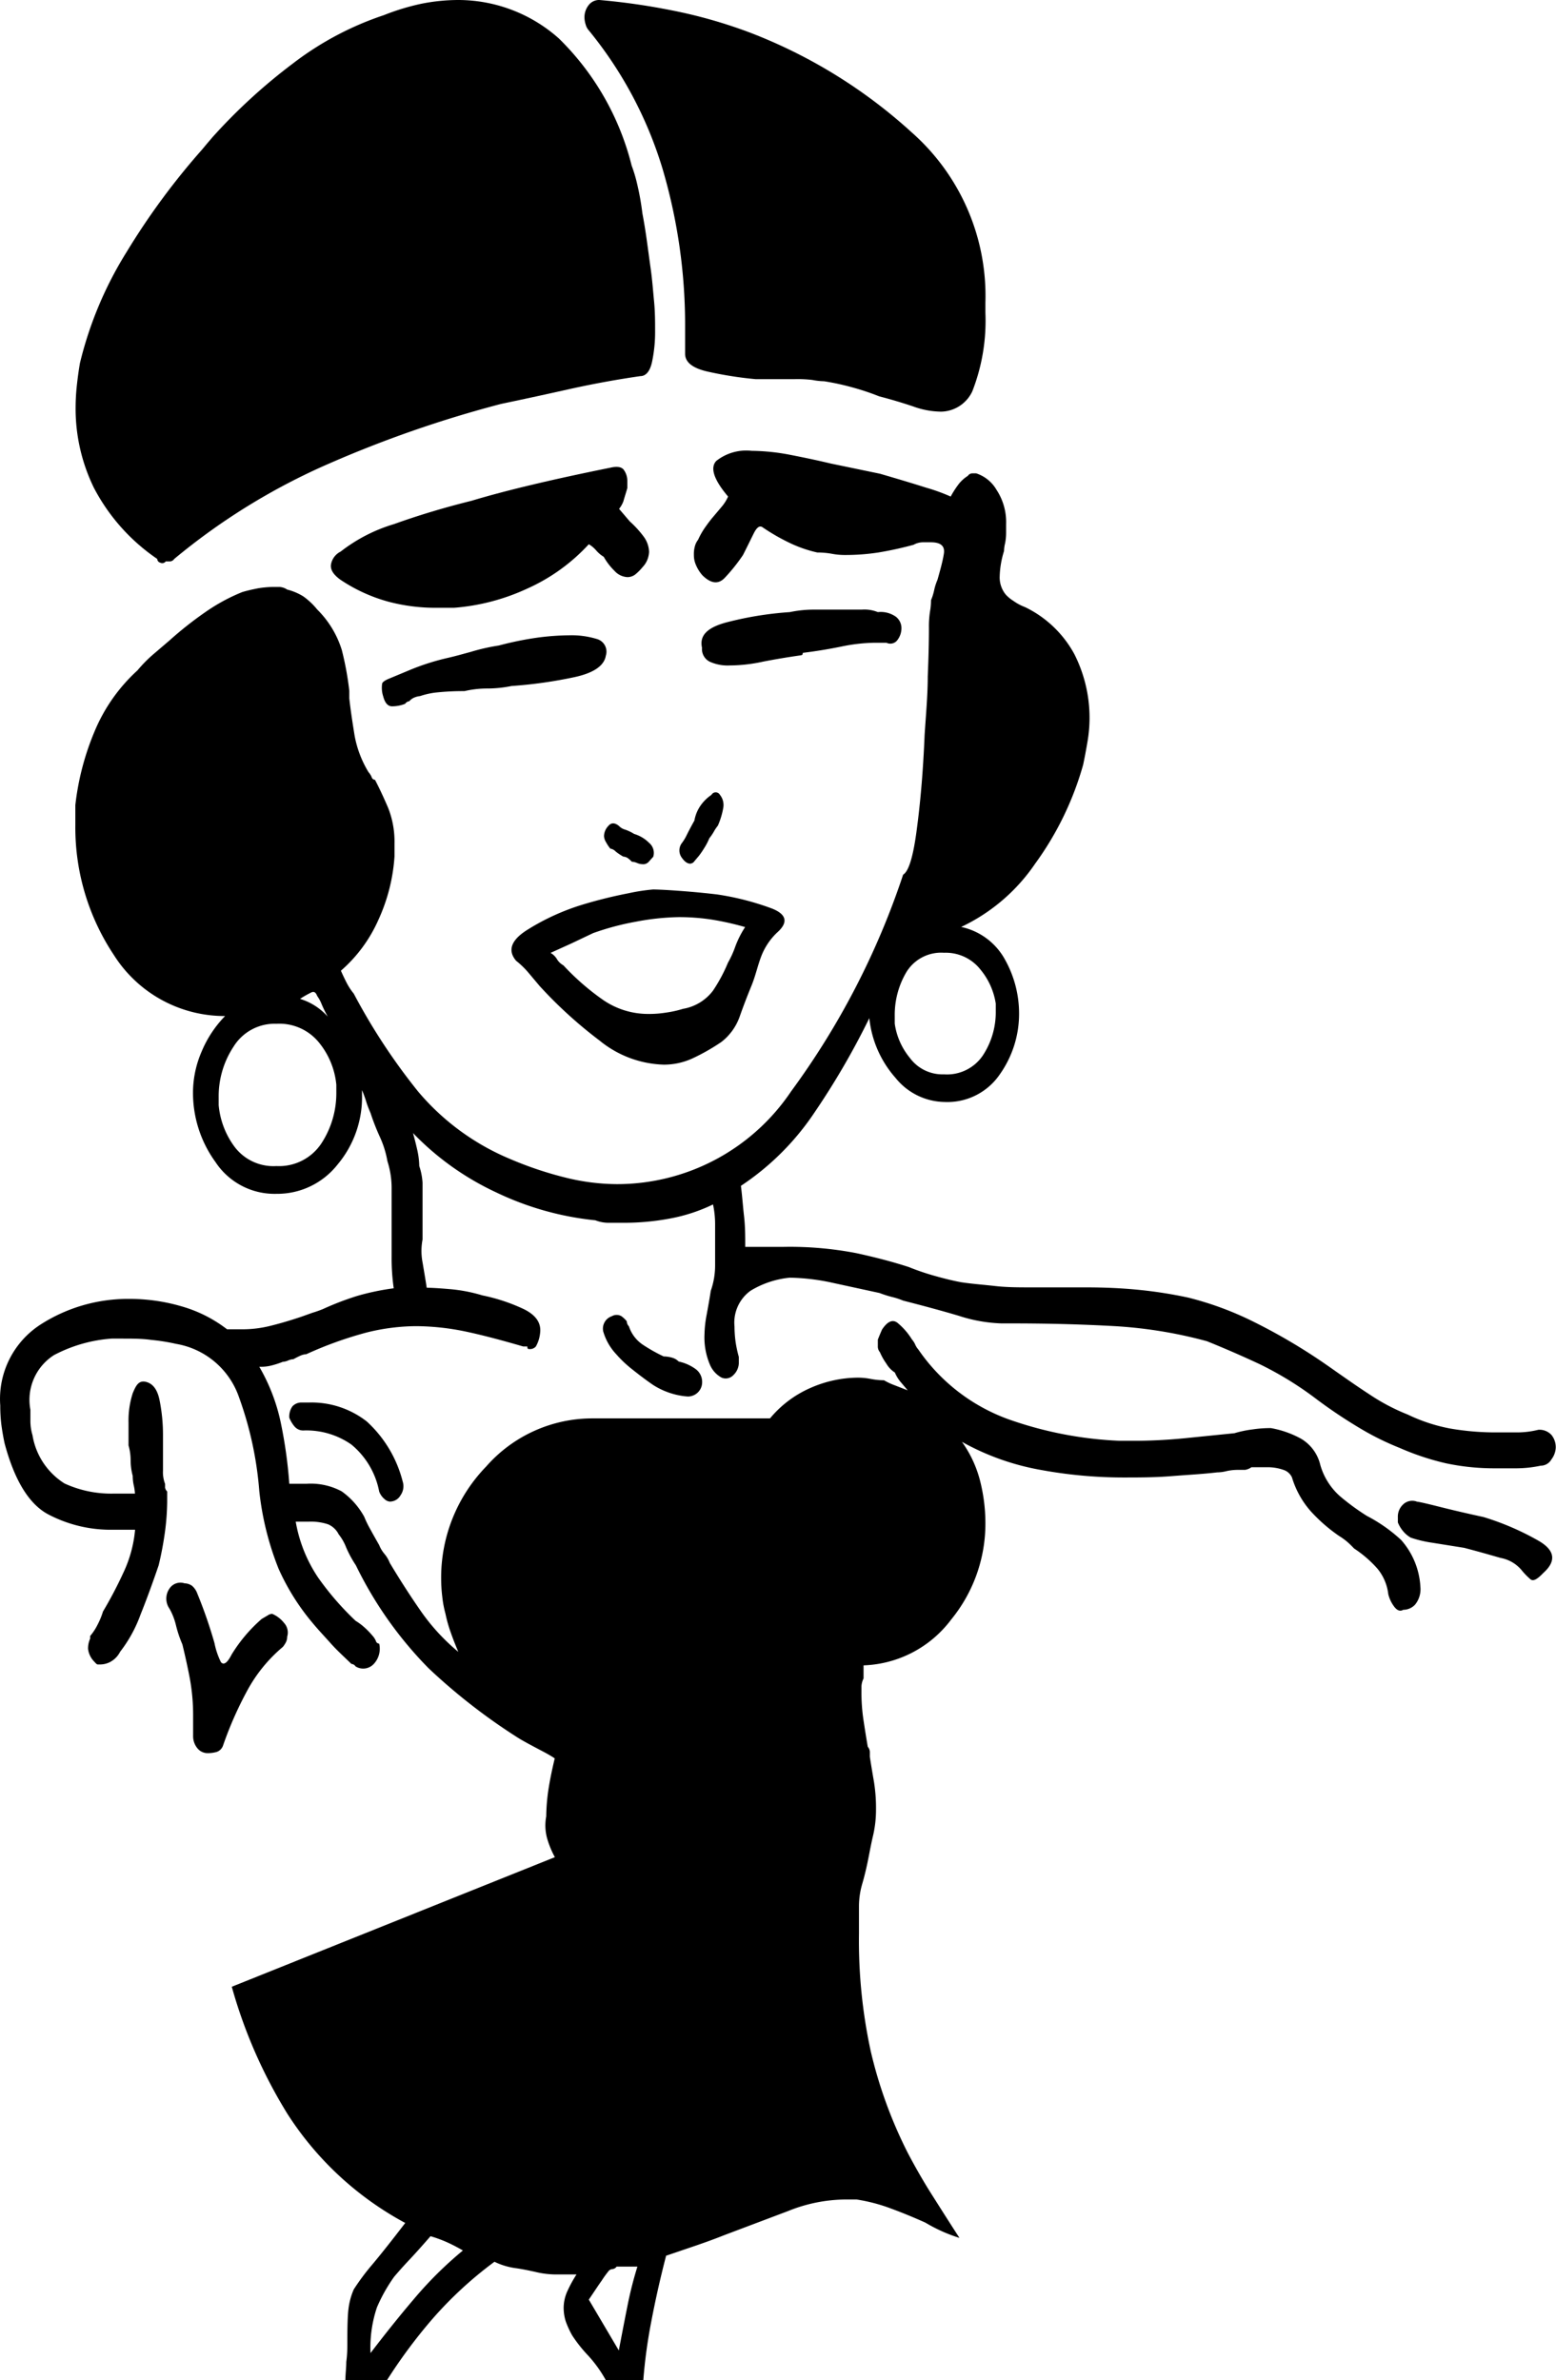 <svg id="Layer_1" data-name="Layer 1" xmlns="http://www.w3.org/2000/svg" viewBox="0 0 118.76 181.66"><title>avatar_icons</title><path d="M47.74,63.33a1.05,1.05,0,0,1-.5-.29q-.48-.39-.81,0a1.17,1.17,0,0,0-.33.77,1,1,0,0,0,.16.48,3.08,3.08,0,0,0,.32.48A.75.75,0,0,1,47,65a4.35,4.35,0,0,0,.57.38.75.75,0,0,1,.32.1,1.81,1.81,0,0,1,.33.29,1.17,1.17,0,0,1,.41.1,1.06,1.06,0,0,0,.4.09.56.56,0,0,0,.49-.19l.34-.38a1,1,0,0,0-.32-1.06,2.72,2.72,0,0,0-1.14-.68A3.4,3.4,0,0,0,47.74,63.33Z"/><path d="M47.88,37.25v-.58a1.44,1.44,0,0,0-.25-.78c-.16-.25-.51-.32-1.06-.19Q39.88,37.05,36,38.22,32.86,39,30.08,40A12.37,12.37,0,0,0,26,42.1a1.36,1.36,0,0,0-.74,1c-.05.39.19.77.74,1.16a12.45,12.45,0,0,0,3.59,1.65,14.05,14.05,0,0,0,3.76.48h1.3a16.22,16.22,0,0,0,5.56-1.45,14.35,14.35,0,0,0,4.73-3.4,2.21,2.21,0,0,1,.57.48,2.35,2.35,0,0,0,.57.48,4.76,4.76,0,0,0,.82,1.07,1.42,1.42,0,0,0,1,.48,1,1,0,0,0,.57-.19h0a4,4,0,0,0,.58-.58,1.76,1.76,0,0,0,.4-.67,2,2,0,0,0,.09-.48,2.07,2.07,0,0,0-.41-1.17,7.76,7.76,0,0,0-1.06-1.16l-.41-.48-.41-.48a2.08,2.08,0,0,0,.33-.58C47.68,37.9,47.79,37.58,47.88,37.25Z"/><path d="M29.92,53.91a2.71,2.71,0,0,0,1-.19.46.46,0,0,1,.32-.2,1,1,0,0,1,.41-.29,1.45,1.45,0,0,1,.41-.1,5.93,5.93,0,0,1,1.39-.29,19.76,19.76,0,0,1,2-.09,7.61,7.61,0,0,1,1.71-.2,9.16,9.16,0,0,0,1.88-.19,34.1,34.1,0,0,0,4.82-.68h0c1.47-.32,2.26-.88,2.38-1.64h0a1,1,0,0,0-.66-1.26,6.59,6.59,0,0,0-2.12-.29,19.45,19.45,0,0,0-2.53.19,25,25,0,0,0-2.86.59,15.14,15.14,0,0,0-2.12.48c-.66.18-1.26.35-1.8.47a18,18,0,0,0-2.78.88l-1.63.68c-.33.13-.52.26-.57.38a2.12,2.12,0,0,0,.08,1C29.38,53.65,29.6,53.91,29.92,53.91Z"/><path d="M116.14,119.85a5.3,5.3,0,0,0,.66.68h0c.22.2.54,0,1-.48,1-.9.87-1.71-.32-2.42a20.53,20.53,0,0,0-4.25-1.84c-1.2-.26-2.32-.52-3.35-.78s-1.61-.39-1.72-.39a1,1,0,0,0-1.06.2,1.27,1.27,0,0,0-.41,1v.38a2.47,2.47,0,0,0,.41.68,2.17,2.17,0,0,0,.57.48,9.11,9.11,0,0,0,1.64.39l2.44.39c1,.26,1.91.52,2.78.77A2.73,2.73,0,0,1,116.14,119.85Z"/><path d="M44.94,2.32a30.65,30.65,0,0,1,5.63,10.57A42.17,42.17,0,0,1,52.29,25V27c0,.65.57,1.1,1.71,1.36a28.74,28.74,0,0,0,3.68.58h2.94A9.29,9.29,0,0,1,62,29a5.28,5.28,0,0,0,.9.1,19,19,0,0,1,2.2.48,18.7,18.7,0,0,1,2,.67c1,.26,1.85.52,2.62.78a6.37,6.37,0,0,0,2.12.39,2.69,2.69,0,0,0,2.37-1.55,14.82,14.82,0,0,0,1-6v-.77a16.65,16.65,0,0,0-5.63-13A39.1,39.1,0,0,0,57.35,2.53,37.28,37.28,0,0,0,51.22.78,50.36,50.36,0,0,0,45.75,0a1,1,0,0,0-.82.39,1.49,1.49,0,0,0-.32,1,1.86,1.86,0,0,0,.09.48A1.09,1.09,0,0,0,44.94,2.32Z"/><path d="M15.06,133.43a1,1,0,0,0,.81.38,2.5,2.5,0,0,0,.66-.09.78.78,0,0,0,.49-.48A27.91,27.91,0,0,1,18.89,129a11.48,11.48,0,0,1,2.7-3.3,2,2,0,0,0,.25-.39,1,1,0,0,0,.08-.39,1.09,1.09,0,0,0-.25-1.06,2.28,2.28,0,0,0-.89-.68.58.58,0,0,0-.32.1l-.49.29a11.65,11.65,0,0,0-2.29,2.71c-.33.65-.61.84-.82.58a5.77,5.77,0,0,1-.49-1.45,35.92,35.92,0,0,0-1.31-3.78,1.41,1.41,0,0,0-.4-.59,1,1,0,0,0-.57-.19,1,1,0,0,0-1.15.39,1.34,1.34,0,0,0,0,1.55,4.85,4.85,0,0,1,.49,1.26,9.27,9.27,0,0,0,.49,1.46q.33,1.35.57,2.61a15.65,15.65,0,0,1,.25,2.82v1.55A1.44,1.44,0,0,0,15.06,133.43Z"/><path d="M.1,108.71c.06.45.14.94.25,1.45.76,2.85,1.88,4.66,3.34,5.43a10.24,10.24,0,0,0,4.82,1.17h1.8a9.65,9.65,0,0,1-.9,3.29A31.13,31.13,0,0,1,7.86,123,5.77,5.77,0,0,1,7.45,124a4.21,4.21,0,0,1-.57.87v.2a1.83,1.83,0,0,0-.16.77,1.65,1.65,0,0,0,.49,1c.11.13.19.2.24.2H7.7a1.66,1.66,0,0,0,.73-.2,1.83,1.83,0,0,0,.74-.77,10.33,10.33,0,0,0,1.55-2.82c.49-1.22.95-2.49,1.39-3.78a25.72,25.72,0,0,0,.49-2.62,18.58,18.58,0,0,0,.16-2.23v-.78a.56.56,0,0,1-.16-.29v-.29a2.47,2.47,0,0,1-.16-1v-2.72a13.42,13.42,0,0,0-.25-2.61c-.16-.85-.51-1.33-1.06-1.46s-.76.29-1,.87a6.79,6.79,0,0,0-.32,2.24v1.74a4.16,4.16,0,0,1,.16,1.16,4.65,4.65,0,0,0,.16,1.17,3.31,3.31,0,0,0,.09.77,3.85,3.85,0,0,1,.08.58H8.68a8.52,8.52,0,0,1-3.75-.77,5.37,5.37,0,0,1-2.45-3.69,3.78,3.78,0,0,1-.16-1.06v-.88a4.05,4.05,0,0,1,1.8-4.17,11.1,11.1,0,0,1,4.4-1.26h.82c.76,0,1.5,0,2.21.1a15,15,0,0,1,1.88.3,6.17,6.17,0,0,1,4.81,4.07,27.1,27.1,0,0,1,1.55,7.17,22.43,22.43,0,0,0,1.47,5.92,17.42,17.42,0,0,0,2.62,4.17c.43.52.89,1,1.38,1.55s1,1,1.56,1.55a.42.42,0,0,1,.32.19,1.1,1.1,0,0,0,1.39-.19,1.7,1.7,0,0,0,.41-1.55.26.26,0,0,1-.25-.2,1.36,1.36,0,0,0-.24-.38,6,6,0,0,0-.66-.68,4.36,4.36,0,0,0-.65-.48,21.92,21.92,0,0,1-2.86-3.3,11,11,0,0,1-1.71-4.27h1a4.26,4.26,0,0,1,1.46.2,1.62,1.62,0,0,1,.82.77,3.8,3.8,0,0,1,.57,1,8.5,8.5,0,0,0,.74,1.36,29.63,29.63,0,0,0,5.55,7.86,45.34,45.34,0,0,0,6.86,5.33c.43.26.9.51,1.39.77s1,.52,1.38.78c-.22.91-.38,1.71-.49,2.43a15.29,15.29,0,0,0-.16,2,3.71,3.71,0,0,0,.09,1.75,7,7,0,0,0,.57,1.36l-24.66,9.89a37.7,37.7,0,0,0,4.24,9.69,24.4,24.4,0,0,0,9,8.34c-1.09,1.42-1.94,2.49-2.54,3.2A17.65,17.65,0,0,0,27,174.74a5.31,5.31,0,0,0-.41,1.55c-.06.52-.08,1.36-.08,2.53,0,.38,0,.87-.08,1.45,0,.41-.06.89-.07,1.39h3.18A39.75,39.75,0,0,1,33,177a29.73,29.73,0,0,1,4.74-4.37,5.27,5.27,0,0,0,1.55.48c.52.07,1,.17,1.55.29a6.79,6.79,0,0,0,1.55.2H44a9.76,9.76,0,0,0-.73,1.35,3.15,3.15,0,0,0-.25,1.17,3.45,3.45,0,0,0,.16,1.06,6.9,6.9,0,0,0,.49,1.07,10.73,10.73,0,0,0,1.23,1.55,9.83,9.83,0,0,1,1.34,1.87h2.86a39.26,39.26,0,0,1,.6-4.43q.48-2.53,1.14-5.07l2.29-.78c.76-.26,1.47-.52,2.12-.78l4.9-1.85a11.9,11.9,0,0,1,4.24-.88h1a13.13,13.13,0,0,1,2.62.69c.87.32,1.74.68,2.61,1.07a12.49,12.49,0,0,0,1.31.68,12,12,0,0,0,1.3.49c-.76-1.17-1.46-2.28-2.12-3.32s-1.25-2.08-1.8-3.12a34.4,34.4,0,0,1-2.85-7.8,39.82,39.82,0,0,1-.9-9v-2.1a6.1,6.1,0,0,1,.24-1.65c.17-.58.3-1.13.41-1.65s.25-1.32.41-2a8.67,8.67,0,0,0,.24-2,12.76,12.76,0,0,0-.15-2.14c-.11-.64-.22-1.29-.32-1.94v-.38a.65.65,0,0,0-.16-.39c-.11-.65-.22-1.33-.32-2a14,14,0,0,1-.16-2.24v-.38a1.53,1.53,0,0,1,.16-.59v-1a8.73,8.73,0,0,0,6.69-3.5,11.56,11.56,0,0,0,2.61-7.37,13.21,13.21,0,0,0-.4-3.19,8.88,8.88,0,0,0-1.39-3,19.17,19.17,0,0,0,6,2.14,34.88,34.88,0,0,0,6.29.58c1.19,0,2.42,0,3.67-.1s2.43-.16,3.52-.29a3.06,3.06,0,0,0,.73-.1,3.93,3.93,0,0,1,.9-.09h.49a1.11,1.11,0,0,0,.49-.2h1.14a3.66,3.66,0,0,1,1.31.2,1.07,1.07,0,0,1,.65.58,6.88,6.88,0,0,0,1.47,2.62,12.39,12.39,0,0,0,2.12,1.84,5,5,0,0,1,.66.48c.17.15.33.31.49.48a8.79,8.79,0,0,1,1.79,1.55,3.74,3.74,0,0,1,.82,1.94,2.62,2.62,0,0,0,.49,1c.22.26.43.32.65.19a1.24,1.24,0,0,0,.9-.39,1.86,1.86,0,0,0,.41-1.36,5.87,5.87,0,0,0-1.47-3.58,11.9,11.9,0,0,0-2.62-1.84,18.07,18.07,0,0,1-2-1.46,5,5,0,0,1-1.55-2.43,3.17,3.17,0,0,0-1.47-2A7.51,7.51,0,0,0,97,109a9.29,9.29,0,0,0-1.39.1,8.38,8.38,0,0,0-1.39.29l-3.75.38c-1.31.13-2.62.2-3.92.2H85.45a29,29,0,0,1-8.5-1.65A14.2,14.2,0,0,1,70.09,103a1.36,1.36,0,0,1-.24-.38,1.62,1.62,0,0,0-.25-.39A5.11,5.11,0,0,0,68.54,101c-.38-.33-.79-.17-1.22.48-.11.25-.22.51-.32.77v.48a.68.68,0,0,0,.16.48,4.64,4.64,0,0,0,.49.87,2,2,0,0,0,.65.68,2.86,2.86,0,0,0,.49.78l.49.58-1-.39a5,5,0,0,1-.81-.38,5.54,5.54,0,0,1-1-.1,5.32,5.32,0,0,0-1-.1,9.1,9.1,0,0,0-3.6.78,8.36,8.36,0,0,0-3.1,2.33H45.27a10.78,10.78,0,0,0-8.17,3.68,12.18,12.18,0,0,0-3.43,8.51,11.92,11.92,0,0,0,.09,1.46,8,8,0,0,0,.24,1.26,10.41,10.41,0,0,0,.41,1.45c.16.46.35.94.57,1.46a15.65,15.65,0,0,1-2.86-3.11q-1.21-1.74-2.37-3.68a2.44,2.44,0,0,0-.4-.68,2.47,2.47,0,0,1-.41-.68c-.22-.39-.44-.77-.65-1.16a8,8,0,0,1-.49-1,5.83,5.83,0,0,0-1.72-1.94,5,5,0,0,0-2.69-.58H22.08a34.83,34.83,0,0,0-.65-4.66,14.31,14.31,0,0,0-1.64-4.27,3.4,3.4,0,0,0,.9-.09,6.75,6.75,0,0,0,.9-.29,1.07,1.07,0,0,0,.4-.1,1.17,1.17,0,0,1,.41-.1,6.27,6.27,0,0,1,.58-.29,1.3,1.3,0,0,1,.4-.09A29,29,0,0,1,28,101.7a15.88,15.88,0,0,1,3.76-.48,18.92,18.92,0,0,1,3.68.39c1.25.26,2.74.65,4.49,1.16h.32c0,.13,0,.2.16.2a.6.6,0,0,0,.49-.2,2.58,2.58,0,0,0,.32-1c.11-.77-.3-1.38-1.22-1.84a13.9,13.9,0,0,0-3.19-1.06,12,12,0,0,0-2.53-.48c-.81-.07-1.38-.1-1.71-.1-.1-.65-.21-1.29-.32-1.94a4.63,4.63,0,0,1,0-1.74V90.27A4.89,4.89,0,0,0,32,89a6,6,0,0,0-.16-1.26c-.1-.45-.21-.87-.32-1.26A21.25,21.25,0,0,0,37.85,91a22.76,22.76,0,0,0,7.59,2.14,2.76,2.76,0,0,0,1.06.19h1.23A18.84,18.84,0,0,0,51.16,93a12.85,12.85,0,0,0,3.26-1.07,7.17,7.17,0,0,1,.16,1.46v3.19a5.82,5.82,0,0,1-.33,1.94c-.1.65-.21,1.26-.32,1.85a8.7,8.7,0,0,0-.16,1.45,5.32,5.32,0,0,0,.41,2.33,2,2,0,0,0,.9,1,.8.8,0,0,0,.9-.2,1.31,1.31,0,0,0,.41-1v-.38a9.37,9.37,0,0,1-.25-1.17,8.92,8.92,0,0,1-.08-1.16,3,3,0,0,1,1.22-2.72,7.06,7.06,0,0,1,3-1,16.31,16.31,0,0,1,3.26.39l3.59.78a8.6,8.6,0,0,0,.9.29,5.56,5.56,0,0,1,.9.29c1.52.39,2.94.77,4.25,1.16a11.63,11.63,0,0,0,3.26.58h.82c2.72,0,5.27.07,7.67.2a34.35,34.35,0,0,1,7.19,1.16c1.29.52,2.63,1.1,4,1.74a25.94,25.94,0,0,1,4.16,2.53,37.51,37.51,0,0,0,3.43,2.32,21,21,0,0,0,3.11,1.55,19.81,19.81,0,0,0,3.51,1.17,17.66,17.66,0,0,0,3.83.39h1.64a9,9,0,0,0,1.79-.2.94.94,0,0,0,.82-.48,1.6,1.6,0,0,0,.33-.87,1.48,1.48,0,0,0-.33-1,1.24,1.24,0,0,0-1-.39,6.79,6.79,0,0,1-1.55.2h-1.55a20.54,20.54,0,0,1-3.59-.29,12.92,12.92,0,0,1-3.27-1.07,15.58,15.58,0,0,1-2.94-1.55c-1-.65-2-1.36-3.1-2.13a44,44,0,0,0-5.72-3.4,24.45,24.45,0,0,0-5-1.85,33.8,33.8,0,0,0-3.76-.59c-1.3-.13-2.66-.19-4.08-.19H78.76c-1,0-1.91,0-2.78-.1s-1.74-.16-2.61-.29c-.65-.12-1.33-.29-2-.48a18.07,18.07,0,0,1-2-.68c-1.2-.39-2.53-.74-4-1.06a26.7,26.7,0,0,0-5.64-.48H56.88c0-.78,0-1.55-.09-2.33s-.14-1.55-.24-2.33a20.09,20.09,0,0,0,5.63-5.62,58.33,58.33,0,0,0,4.17-7.18,8.13,8.13,0,0,0,2,4.56,4.9,4.9,0,0,0,3.75,1.84A4.84,4.84,0,0,0,76.31,82a8,8,0,0,0,1.47-4.66,8.43,8.43,0,0,0-1.06-4.07,5,5,0,0,0-3.36-2.52A14.09,14.09,0,0,0,79,65.93a23.69,23.69,0,0,0,3.67-7.56c.11-.52.22-1.1.33-1.75a10.75,10.75,0,0,0-1-6.69,8.47,8.47,0,0,0-3.76-3.59,3.9,3.9,0,0,1-.9-.48,2.85,2.85,0,0,1-.57-.47A2.07,2.07,0,0,1,76.3,44a7.11,7.11,0,0,1,.33-1.94,2.8,2.8,0,0,1,.08-.58,4.13,4.13,0,0,0,.08-.78V40a4.47,4.47,0,0,0-.73-2.61,2.8,2.8,0,0,0-1.55-1.26h-.32a.42.42,0,0,0-.32.19,2.81,2.81,0,0,0-.66.58,7.13,7.13,0,0,0-.65,1,14.07,14.07,0,0,0-1.88-.68c-1-.32-2.21-.68-3.51-1.06l-1.88-.39-1.88-.39c-1.09-.26-2.15-.48-3.18-.68a16.13,16.13,0,0,0-2.86-.29,3.69,3.69,0,0,0-2.7.77c-.49.52-.19,1.43.9,2.72a3.19,3.19,0,0,1-.49.78l-.65.77c-.24.28-.45.57-.66.87a5.81,5.81,0,0,0-.49.88,1.35,1.35,0,0,0-.24.48,2.22,2.22,0,0,0-.08.68,1.87,1.87,0,0,0,.16.77,2.92,2.92,0,0,0,.49.78c.65.64,1.22.71,1.71.19a13.59,13.59,0,0,0,1.39-1.74c.33-.65.6-1.21.82-1.65s.43-.61.65-.48a15.45,15.45,0,0,0,2.2,1.26,9.78,9.78,0,0,0,2,.68,6.35,6.35,0,0,1,1.07.09,5.36,5.36,0,0,0,1.06.1,16.58,16.58,0,0,0,2.53-.19,26.82,26.82,0,0,0,2.69-.59,1.48,1.48,0,0,1,.74-.19h.57c.77,0,1.09.29,1,.87s-.28,1.26-.49,2a4.17,4.17,0,0,0-.25.78,4.29,4.29,0,0,1-.24.77,5,5,0,0,1-.08.87,7.62,7.62,0,0,0-.08,1.26q0,1.56-.09,3.69c0,1.42-.14,2.91-.24,4.46q-.16,3.89-.58,7.08c-.27,2.14-.62,3.33-1.06,3.59A59.64,59.64,0,0,1,60.38,83.3a16,16,0,0,1-13.31,7.08,16.47,16.47,0,0,1-3.83-.48,27.52,27.52,0,0,1-4.33-1.45,18.47,18.47,0,0,1-7-5.14A46.67,46.67,0,0,1,27,75.84a4.74,4.74,0,0,1-.57-.88c-.16-.32-.3-.61-.41-.87a11.07,11.07,0,0,0,2.86-3.88,13.77,13.77,0,0,0,1.23-4.84v-1a7,7,0,0,0-.49-2.72c-.33-.77-.66-1.48-1-2.13a.27.27,0,0,1-.25-.2,1.36,1.36,0,0,0-.24-.38,8.19,8.19,0,0,1-1.07-2.82c-.16-1-.3-1.9-.4-2.81v-.58a23.31,23.31,0,0,0-.57-3.11,7.45,7.45,0,0,0-1.88-3.1,5.41,5.41,0,0,0-1.06-1A4.33,4.33,0,0,0,21.92,45a1.19,1.19,0,0,0-.57-.2h-.57a7.74,7.74,0,0,0-1.07.1c-.41.08-.82.17-1.22.29a14.16,14.16,0,0,0-2.86,1.56,27.64,27.64,0,0,0-2.69,2.13L11.63,50a10.5,10.5,0,0,0-1.14,1.17,13.1,13.1,0,0,0-3.27,4.65,20.34,20.34,0,0,0-1.47,5.63V63a17.56,17.56,0,0,0,2.94,9.89,10,10,0,0,0,8.49,4.66,8.64,8.64,0,0,0-1.79,2.71,7.92,7.92,0,0,0-.66,3.11,9,9,0,0,0,1.72,5.33,5.4,5.4,0,0,0,4.65,2.42,5.86,5.86,0,0,0,4.66-2.23,8,8,0,0,0,1.87-5.34V83.2c.11.27.22.55.32.88s.22.61.33.87A17.23,17.23,0,0,0,29,86.79a7.54,7.54,0,0,1,.57,1.84,6.73,6.73,0,0,1,.32,2.14v5.14a16.31,16.31,0,0,0,.16,2.42,18.8,18.8,0,0,0-2.78.58,22.1,22.1,0,0,0-2.61,1,8.5,8.5,0,0,1-.82.29l-.81.29c-.77.26-1.53.49-2.29.68a8.88,8.88,0,0,1-2.29.29H17.33a10.3,10.3,0,0,0-3.43-1.74,14.12,14.12,0,0,0-4.08-.58,12.34,12.34,0,0,0-6.7,1.94,6.76,6.76,0,0,0-3.1,6.2A11.8,11.8,0,0,0,.1,108.71Zm31.53,66.72c-1.15,1.35-2.26,2.74-3.35,4.17a9.62,9.62,0,0,1,.49-3.49,12.42,12.42,0,0,1,1.31-2.33c.33-.39.73-.84,1.22-1.36s1-1.1,1.56-1.74a10.14,10.14,0,0,1,1.3.48,13,13,0,0,1,1.17.61A29.08,29.08,0,0,0,31.63,175.43Zm14.3-1.37a7.76,7.76,0,0,1,.49-.68.42.42,0,0,1,.32-.19.42.42,0,0,0,.32-.19h1.59a28.64,28.64,0,0,0-.76,3c-.22,1.1-.44,2.24-.66,3.4l-2.29-3.88C45.38,174.87,45.7,174.38,45.93,174.06ZM68.29,77.57a6.41,6.41,0,0,1,.9-3.39,3.11,3.11,0,0,1,2.86-1.46A3.37,3.37,0,0,1,74.83,74,5.33,5.33,0,0,1,76,76.6v.58a6,6,0,0,1-1,3.4h0A3.3,3.3,0,0,1,72.05,82a3.09,3.09,0,0,1-2.61-1.26,5.27,5.27,0,0,1-1.15-2.61ZM23.8,75.73c.16-.06.3,0,.41.29a2.75,2.75,0,0,1,.32.58h0a8.81,8.81,0,0,0,.49,1,4.65,4.65,0,0,0-2.12-1.36A7.77,7.77,0,0,1,23.8,75.73Zm1.87,7.66a7,7,0,0,1-1.14,3.88h0A3.87,3.87,0,0,1,21.1,89a3.71,3.71,0,0,1-3.19-1.46,6.29,6.29,0,0,1-1.22-3.19v-.59a6.88,6.88,0,0,1,1.14-3.88,3.69,3.69,0,0,1,3.27-1.74,3.9,3.9,0,0,1,3.26,1.45,6,6,0,0,1,1.31,3.2Z"/><path d="M40.28,74.18l.9,1.07a33.54,33.54,0,0,0,4.58,4.17,8.1,8.1,0,0,0,4.9,1.84,5.22,5.22,0,0,0,2.2-.48,15.55,15.55,0,0,0,2.21-1.26,4.23,4.23,0,0,0,1.39-1.94c.27-.77.57-1.55.89-2.33s.47-1.52.74-2.23h0a4.94,4.94,0,0,1,1.22-1.84c.87-.77.74-1.39-.4-1.84a20.77,20.77,0,0,0-4.17-1.07c-1.09-.13-2.12-.22-3.1-.29s-1.58-.09-1.8-.09a15,15,0,0,0-1.88.29,35.26,35.26,0,0,0-3.51.87A17.56,17.56,0,0,0,40.2,71c-1.2.77-1.47,1.55-.81,2.33A6.65,6.65,0,0,1,40.28,74.18ZM43.63,72l1.64-.78a20.35,20.35,0,0,1,3.26-.87A18.93,18.93,0,0,1,51.8,70a16.48,16.48,0,0,1,2.53.19h0a21.71,21.71,0,0,1,2.54.57,7.42,7.42,0,0,0-.74,1.46,7.49,7.49,0,0,1-.57,1.26,12.1,12.1,0,0,1-1.14,2.13A3.62,3.62,0,0,1,52.13,77a8.27,8.27,0,0,1-1.31.29,8,8,0,0,1-1.3.1A6.06,6.06,0,0,1,46,76.3a18.81,18.81,0,0,1-3-2.62,1.3,1.3,0,0,1-.49-.47,1.33,1.33,0,0,0-.49-.48Z"/><path d="M23.55,107.05h-.49a.93.93,0,0,0-.74.29,1.34,1.34,0,0,0-.24.87,2.47,2.47,0,0,0,.41.68.87.87,0,0,0,.73.29,6,6,0,0,1,3.59,1.07,6.13,6.13,0,0,1,2.13,3.59,1.37,1.37,0,0,0,.41.58.68.68,0,0,0,.4.19.94.94,0,0,0,.82-.48h0a1.2,1.2,0,0,0,.16-1.07A9.31,9.31,0,0,0,28,108.5,6.84,6.84,0,0,0,23.55,107.05Z"/><path d="M52.5,106.59a1.09,1.09,0,0,0,1.09-1.09,1.21,1.21,0,0,0-.49-1,3.4,3.4,0,0,0-1.3-.58,1.12,1.12,0,0,0-.49-.29,2.51,2.51,0,0,0-.66-.1,12.49,12.49,0,0,1-1.55-.87A2.7,2.7,0,0,1,48,101.23a.55.55,0,0,1-.16-.38,2.16,2.16,0,0,0-.41-.39.73.73,0,0,0-.73,0,1,1,0,0,0-.66,1.16,4.28,4.28,0,0,0,1,1.75,9,9,0,0,0,1.23,1.16c.49.39,1,.78,1.55,1.16a5.7,5.7,0,0,0,2.45.88h0Z"/><path d="M12,42.66a.31.31,0,0,0,.24.29.33.33,0,0,0,.41-.1h.33a.43.43,0,0,0,.32-.19A49.16,49.16,0,0,1,25.1,35.39a88.8,88.8,0,0,1,13.14-4.56q2.77-.58,5.39-1.17c1.74-.38,3.49-.7,5.23-.95.43,0,.74-.35.9-1.06A11,11,0,0,0,50,25.22c0-.65,0-1.4-.08-2.23s-.14-1.65-.25-2.43-.21-1.55-.32-2.33-.22-1.42-.32-1.94A20.1,20.1,0,0,0,48.62,14a10.65,10.65,0,0,0-.41-1.36,20.55,20.55,0,0,0-5.55-9.7A11.56,11.56,0,0,0,35,0a14.45,14.45,0,0,0-2.86.29,17.69,17.69,0,0,0-2.85.87,23.64,23.64,0,0,0-6.94,3.69,42.94,42.94,0,0,0-6.13,5.62l-.41.48-.4.48a54.26,54.26,0,0,0-5.72,7.76,28.76,28.76,0,0,0-3.59,8.53c-.11.65-.19,1.26-.25,1.85s-.08,1.13-.08,1.65a13.79,13.79,0,0,0,1.39,6A14.9,14.9,0,0,0,12,42.66Z"/><path d="M61.27,49.83q1.47-.18,2.94-.48a13.33,13.33,0,0,1,2.45-.29h1a.67.67,0,0,0,.82-.19,1.49,1.49,0,0,0,.32-1,1.11,1.11,0,0,0-.4-.78A2,2,0,0,0,67,46.72a2.72,2.72,0,0,0-1.23-.19H62a9.06,9.06,0,0,0-1.72.19,26.19,26.19,0,0,0-4.82.78c-1.47.39-2.09,1-1.88,1.94a1.08,1.08,0,0,0,.58,1.06,3.32,3.32,0,0,0,1.55.29,12,12,0,0,0,2.53-.29c.92-.18,1.88-.34,2.86-.48C61.21,50,61.27,50,61.27,49.83Z"/><path d="M53,62.63c-.22.39-.41.75-.57,1.07a3.62,3.62,0,0,1-.41.68.93.93,0,0,0,0,1.06q.33.48.66.48a.42.42,0,0,0,.32-.19l.33-.39a6,6,0,0,0,.4-.58,4.84,4.84,0,0,0,.41-.78,4.07,4.07,0,0,0,.33-.48,3.08,3.08,0,0,1,.32-.48,5.84,5.84,0,0,0,.41-1.35h0a1.23,1.23,0,0,0-.25-1,.37.37,0,0,0-.65,0,3.16,3.16,0,0,0-.73.68A2.85,2.85,0,0,0,53,62.63Z"/></svg>